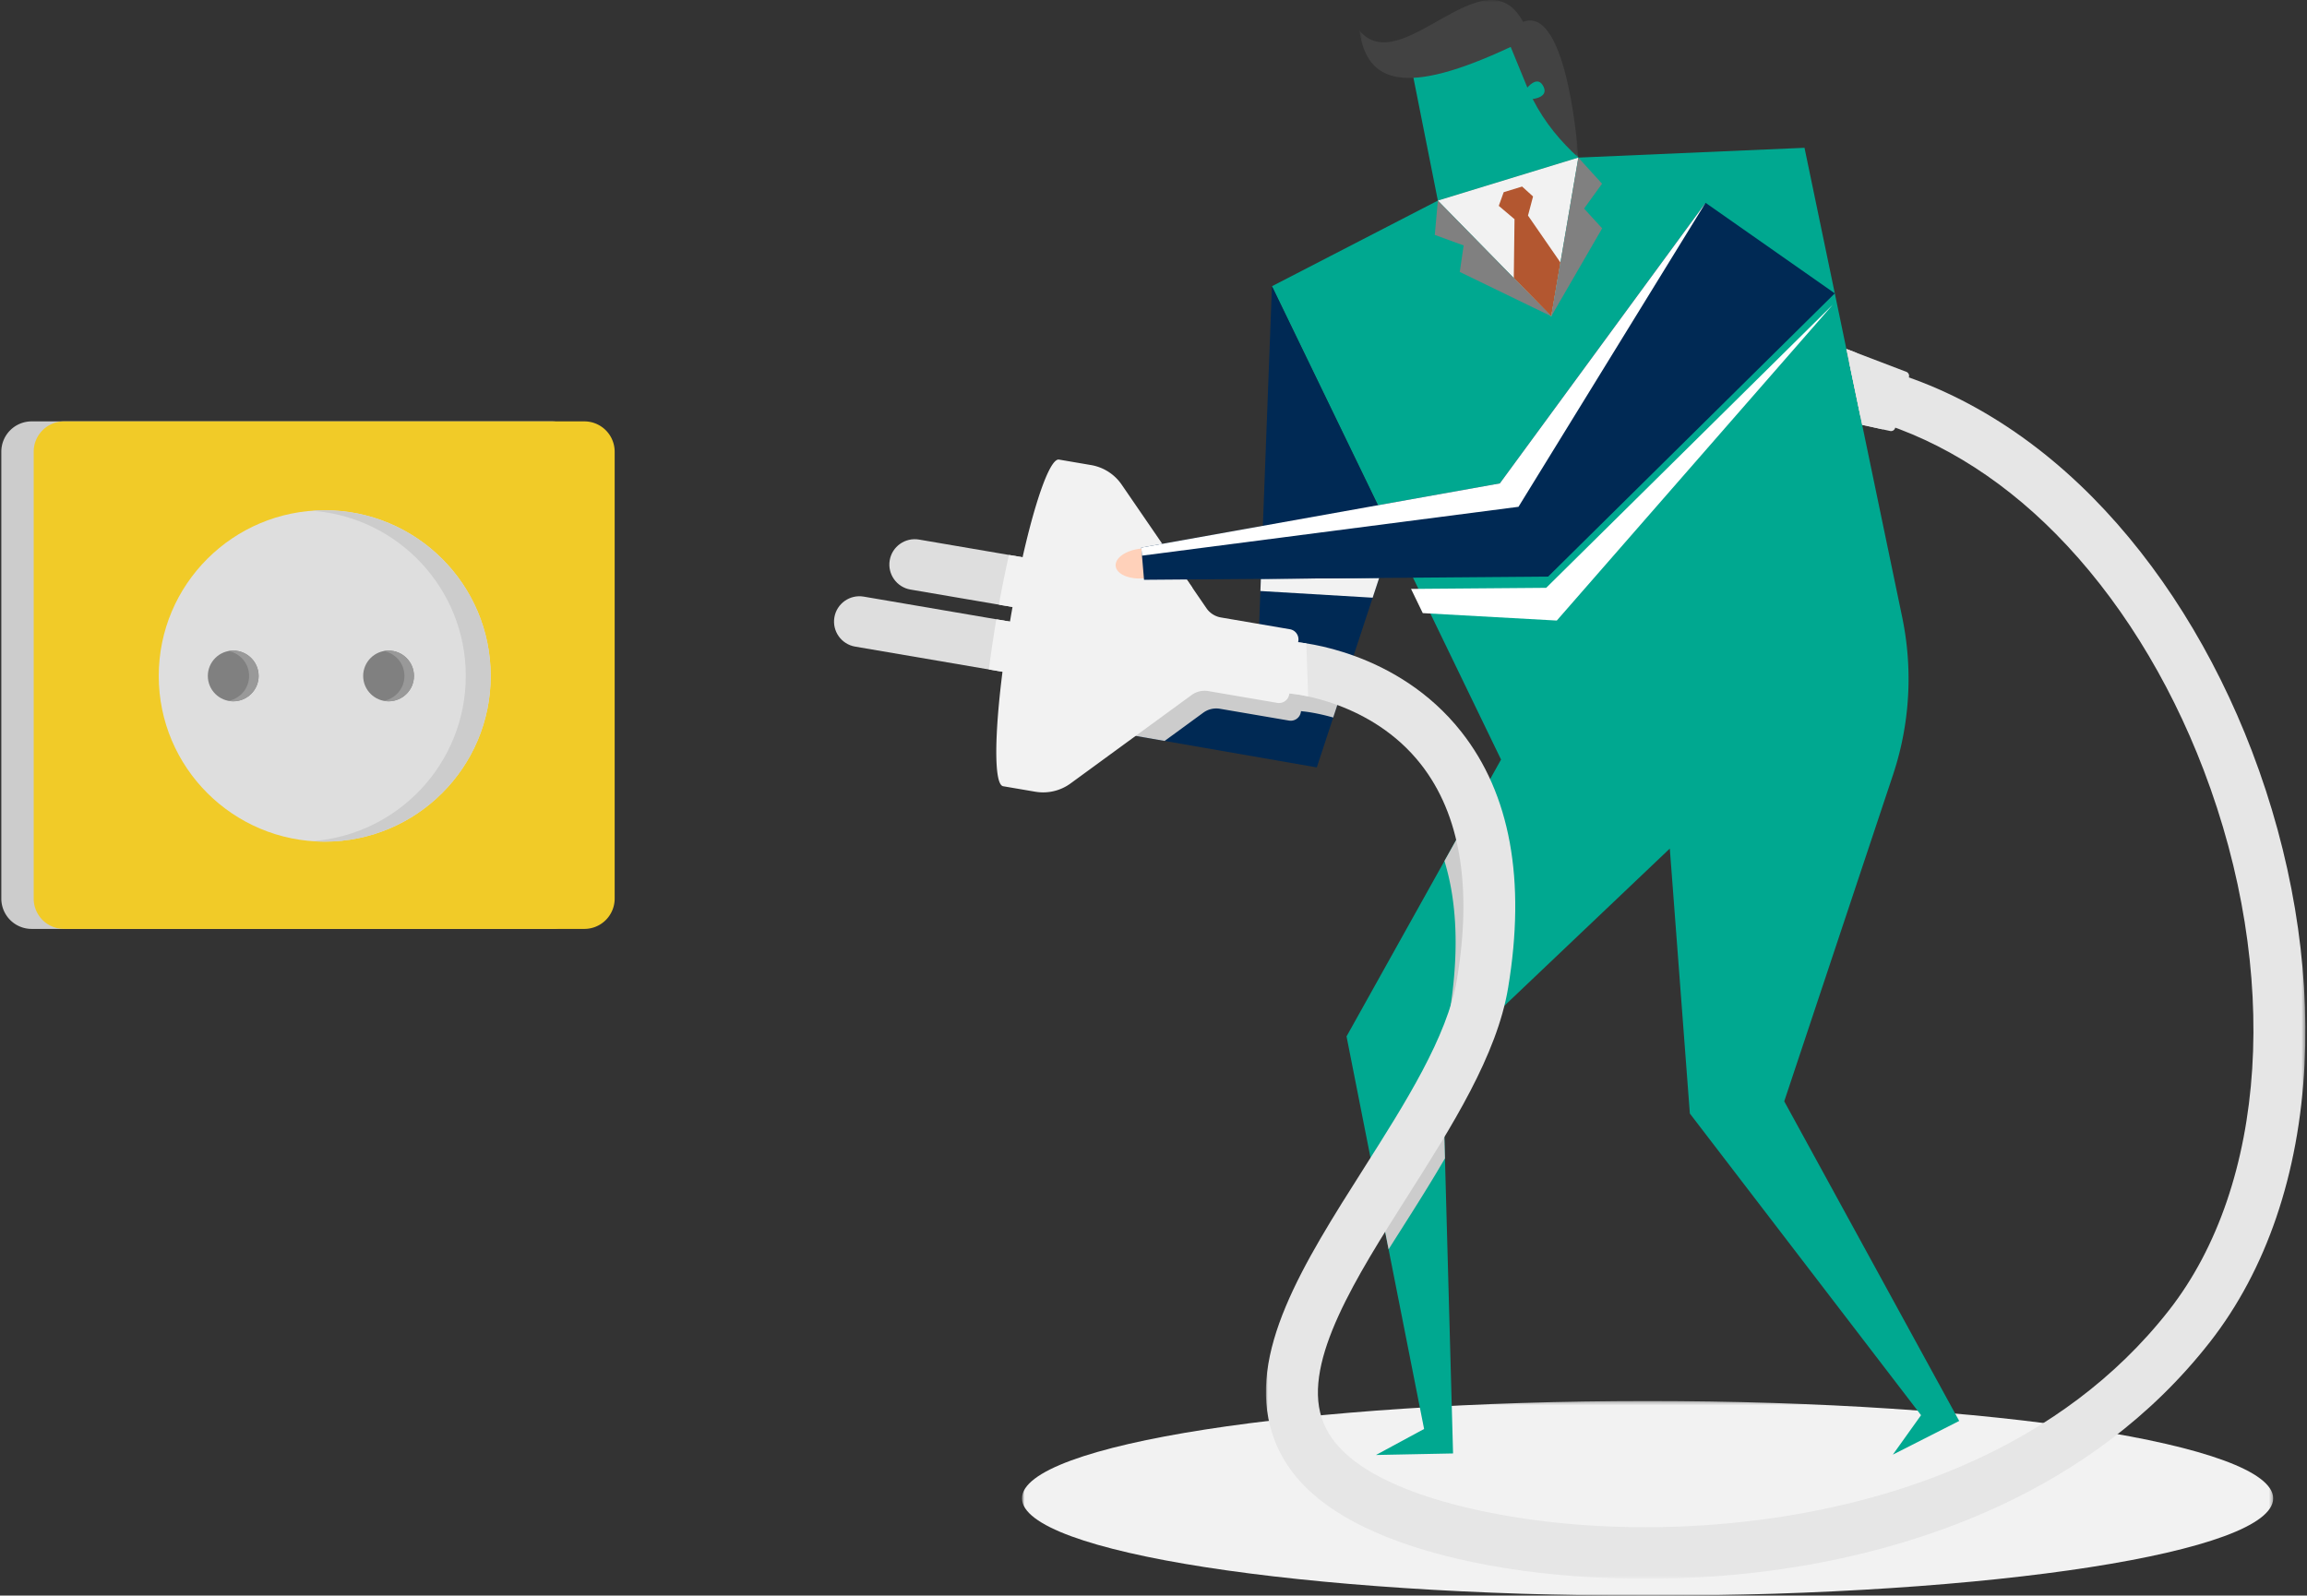 <svg xmlns="http://www.w3.org/2000/svg" xmlns:xlink="http://www.w3.org/1999/xlink" width="150%" height="440" viewBox="0 0 636 440">
    <rect x="0" y="0" width="636" height="440" fill="#333333" stroke="none"/>
    <defs>
        <path id="a" d="M345.676 54H.744V.31h344.932z"/>
        <path id="c" d="M53.59 140.124l8.36-8.36V8.527a8.36 8.36 0 0 0-8.36-8.36H8.36A8.36 8.36 0 0 0 0 8.527v123.237a8.36 8.36 0 0 0 8.36 8.36h45.23zM0 .167h61.95v139.957H0V.167z"/>
        <path id="e" d="M287.555.597v335.738H.986V.597z"/>
        <path id="g" d="M.76.969h60.363v43.457H.76V.969z"/>
    </defs>
    <g fill="none" fill-rule="evenodd">
        <g transform="translate(281 386.032)">
            <mask id="b" fill="#fff">
                <use xlink:href="#a"/>
            </mask>
            <path fill="#F2F2F2" d="M345.676 27.156C345.705 41.98 268.514 54 173.263 54 78.013 54 .773 41.98.743 27.156.716 12.33 77.907.31 173.158.31c95.25 0 172.49 12.019 172.519 26.845" mask="url(#b)"/>
        </g>
        <g transform="translate(-30 116.032)">
            <mask id="d" fill="#fff">
                <use xlink:href="#c"/>
            </mask>
            <path d="M53.59 140.124H8.36a8.36 8.36 0 0 1-8.36-8.36V8.527A8.36 8.36 0 0 1 8.36.167h45.23a8.36 8.36 0 0 1 8.36 8.36v123.237a8.36 8.36 0 0 1-8.36 8.36" mask="url(#d)"/>
        </g>
        <path fill="#CCC" d="M152.167 256.156H8.725a8.36 8.36 0 0 1-8.36-8.36V124.56a8.361 8.361 0 0 1 8.36-8.362h143.442a8.361 8.361 0 0 1 8.36 8.362v123.237a8.36 8.36 0 0 1-8.36 8.36"/>
        <path fill="#F1CB28" d="M161.092 256.156H17.65a8.36 8.36 0 0 1-8.36-8.36V124.56a8.361 8.361 0 0 1 8.36-8.362h143.442a8.361 8.361 0 0 1 8.36 8.362v123.237a8.36 8.36 0 0 1-8.36 8.36"/>
        <path fill="#DEDEDE" d="M135.276 186.398c0 25.235-20.486 45.691-45.757 45.691-25.27 0-45.756-20.456-45.756-45.69 0-25.236 20.486-45.692 45.756-45.692 25.271 0 45.757 20.456 45.757 45.691"/>
        <path fill="#CCC" d="M89.52 140.707c-1.156 0-2.298.057-3.433.14 23.665 1.756 42.323 21.47 42.323 45.55s-18.658 43.796-42.323 45.552c1.135.084 2.277.14 3.433.14 25.27 0 45.757-20.456 45.757-45.691 0-25.234-20.486-45.691-45.757-45.691"/>
        <path fill="gray" d="M71.3 186.398c0 3.862-3.136 6.992-7.003 6.992s-7.002-3.13-7.002-6.992 3.135-6.992 7.002-6.992 7.002 3.13 7.002 6.992M114.123 186.398c0 3.862-3.135 6.992-7.002 6.992s-7.002-3.13-7.002-6.992 3.135-6.992 7.002-6.992 7.002 3.13 7.002 6.992"/>
        <path fill="#999" d="M64.297 179.406c-.449 0-.887.046-1.312.127 3.24.614 5.69 3.452 5.69 6.865 0 3.413-2.45 6.251-5.69 6.865.425.081.863.127 1.312.127 3.867 0 7.002-3.13 7.002-6.992s-3.135-6.992-7.002-6.992M107.12 179.406c-.448 0-.886.046-1.311.127 3.239.614 5.689 3.452 5.689 6.865 0 3.413-2.45 6.251-5.69 6.865.426.081.864.127 1.313.127 3.867 0 7.002-3.13 7.002-6.992s-3.135-6.992-7.002-6.992"/>
        <path fill="#00A890" d="M413.812 209.457L350.659 78.928l45.734-23.613L435.12 43.46l62.35-2.703 26.932 129.437a83.646 83.646 0 0 1-2.531 43.466l-29.987 90.038 48.236 88.14-18.296 9.292 7.774-10.876-63.733-83.189-5.527-73.068-62.698 59.6 2.944 107.205-21.245.423 13.259-7.173-21.38-108.253 42.593-76.34z"/>
        <path fill="#FFD1BA" d="M287.257 189.262c4.04.895 6.918 3.417 6.428 5.64-.492 2.223-4.167 3.297-8.209 2.405-4.04-.894-6.918-3.417-6.427-5.638.493-2.226 4.168-3.301 8.208-2.407"/>
        <path fill="#002954" d="M384.005 147.852l-20.988 63.766-77.058-13.405.954-9.423 59.624-1.223 4.12-108.639z"/>
        <path fill="#F2F2F2" d="M347.598 159.628l-.128 3.354 30.95 1.836 1.795-5.45z"/>
        <path fill="#CCC" d="M331.723 196.532a6.065 6.065 0 0 1 4.6-1.08l19.03 3.252a2.833 2.833 0 0 0 3.27-2.316l.05-.293c.218.037.438.069.66.085.084.007 3.397.306 8.21 1.683l4.48-13.61c-5.307-1.551-9.366-2.094-10.938-2.258l.055-.323a2.832 2.832 0 0 0-2.315-3.27l-11.863-2.028-.425 11.194-59.624 1.222-.954 9.424 35.106 6.107 10.658-7.788zM398.211 237.42c3.594 11.704 4.055 25.882 1.315 42.412-2.236 13.497-11.128 28.946-20.737 44.298l4.025 20.38c1.046-1.659 2.098-3.318 3.148-4.972 4.219-6.648 8.486-13.377 12.388-20.112l-.709-25.83 16.645-15.823c3.081-22.426.67-41.292-7.18-56.297l-8.895 15.943z"/>
        <g transform="translate(348 99.032)">
            <mask id="f" fill="#fff">
                <use xlink:href="#e"/>
            </mask>
            <path fill="#E6E6E6" d="M272.852 108.183c-10.397-27.233-25.57-51.435-43.88-69.99-19.84-20.105-43.08-33.085-67.251-37.596l3.19 15.334c19.22 4.868 37.733 15.926 53.889 32.3 16.93 17.156 31.005 39.65 40.7 65.05 21.323 55.85 17.58 114.332-9.537 148.99-30.11 38.484-75.623 52.35-108.502 57.203-44.28 6.54-82.57-.195-101.902-7.948-13.052-5.233-20.642-11.642-23.205-19.589-5.087-15.772 9.572-38.875 23.749-61.218 12.082-19.04 24.574-38.73 27.663-57.37 4.923-29.704.585-53.444-12.893-70.56C37.16 80.295 10.315 78.102 9.18 78.02c-3.913-.285-7.328 2.66-7.628 6.583-.3 3.924 2.644 7.353 6.567 7.667.217.018 21.922 1.95 35.637 19.502 10.8 13.822 14.134 33.754 9.91 59.24-2.613 15.775-14.315 34.216-25.63 52.051-16.677 26.283-32.43 51.107-25.283 73.261C6.703 308.566 17 317.876 34.24 324.79c18.785 7.534 44.624 11.546 71.424 11.546 12.626 0 25.469-.89 37.883-2.724 35.456-5.235 84.652-20.333 117.67-62.534 15.58-19.915 24.61-46.407 26.11-76.61 1.39-27.996-3.615-57.832-14.476-86.284" mask="url(#f)"/>
        </g>
        <path fill="#F2F2F2" d="M356.12 191.303c.06.005 1.776.159 4.514.75l-.51-14.64c-1.683-.26-2.738-.347-2.943-.36-3.914-.286-7.329 2.657-7.628 6.583-.3 3.924 2.643 7.352 6.566 7.667"/>
        <path fill="#DEDEDE" d="M238.106 164.523c-3.811-.65-7.43 1.906-8.08 5.712-.65 3.807 1.912 7.421 5.724 8.073l46.04 7.87 2.356-13.785-46.04-7.87zM253.36 148.791c-3.812-.65-7.43 1.906-8.08 5.712-.65 3.807 1.912 7.421 5.724 8.073l36.648 6.264 2.356-13.784-36.648-6.265z"/>
        <path fill="#F2F2F2" d="M272.617 184.61l9.172 1.568 2.356-13.785-9.47-1.619a342.601 342.601 0 0 0-2.058 13.836M275.38 166.743l11.397 1.948a327.108 327.108 0 0 0 1.942-13.855l-10.567-1.807a327.368 327.368 0 0 0-2.771 13.714"/>
        <path fill="#F2F2F2" d="M355.61 173.523l-19.03-3.253a6.07 6.07 0 0 1-3.982-2.548l-23.373-34.08a12.839 12.839 0 0 0-8.425-5.394l-8.85-1.513c-3.157-.54-9.163 19.187-13.415 44.06-4.252 24.874-5.139 45.477-1.982 46.016l8.85 1.513c3.422.585 6.935-.24 9.738-2.29l33.366-24.38a6.068 6.068 0 0 1 4.601-1.081l19.031 3.253a2.834 2.834 0 0 0 3.27-2.315l2.516-14.718a2.834 2.834 0 0 0-2.315-3.27"/>
        <path fill="#F2F2F2" d="M321.575 151.648l-6.582.675.003.272h-.005c-4.139.073-7.46 1.97-7.424 4.248.041 2.264 3.394 4.04 7.507 3.991l.004.404 13.705.92-7.208-10.51z"/>
        <path fill="#FFD1BA" d="M315.41 159.478c-4.124.377-7.632-1.148-7.843-3.414-.207-2.27 2.964-4.41 7.085-4.792 4.123-.377 7.633 1.15 7.84 3.415.21 2.268-2.96 4.41-7.083 4.79"/>
        <path fill="#00A890" d="M419.874 6.498l15.25 36.959-38.73 11.859-7.887-39.672z"/>
        <g transform="translate(374 -.968)">
            <mask id="h" fill="#fff">
                <use xlink:href="#g"/>
            </mask>
            <path fill="#424242" d="M42.468 13.908l4.604 11.207s2.572-3.201 4.17-.745c2.233 3.434-2.713 3.898-2.713 3.898 3.453 6.748 7.836 11.785 12.594 16.158 0 0-2.787-42.236-15.237-37.423C35.31-12.66 12.246 23.233.76 9.379c2.092 14.738 12.787 18.088 41.707 4.529" mask="url(#h)"/>
        </g>
        <path fill="#F2F2F2" d="M435.123 43.457l-7.465 43.761-31.265-31.903z"/>
        <path fill="#B35730" d="M414.54 53l5.081-1.559 3.013 2.74-1.39 5.265 8.944 12.948-2.53 14.824-10.332-10.543.201-16.235-4.337-3.673z"/>
        <path fill="gray" d="M427.658 87.218l-25.225-12.23 1.067-7.303-7.954-2.907.846-9.462zM427.658 87.218l14.025-24.248-4.984-5.454 4.96-6.858-6.536-7.201z"/>
        <path fill="#002954" d="M505.823 80.897l-79.025 78.1-111.412.888-.75-8.884 98.84-17.697 56.72-77.374z"/>
        <path fill="#FFF" d="M314.823 153.227l-.188-2.226 98.84-17.697 56.721-77.373-51.578 83.825zM505.282 84l-76.1 87.123-36.952-2.049-3.23-6.677 37.257-.297z"/>
        <path fill="#E6E6E6" d="M509.012 96.223l16.53 6.31c.567.217.877.827.72 1.412l-3.8 14.058a1.18 1.18 0 0 1-1.391.845l-7.702-1.683-4.357-20.942z"/>
        <path fill="#E6E6E6" d="M509.012 96.223l2.765 1.056 7.309 21.136-5.717-1.25z"/>
    </g>
</svg>
